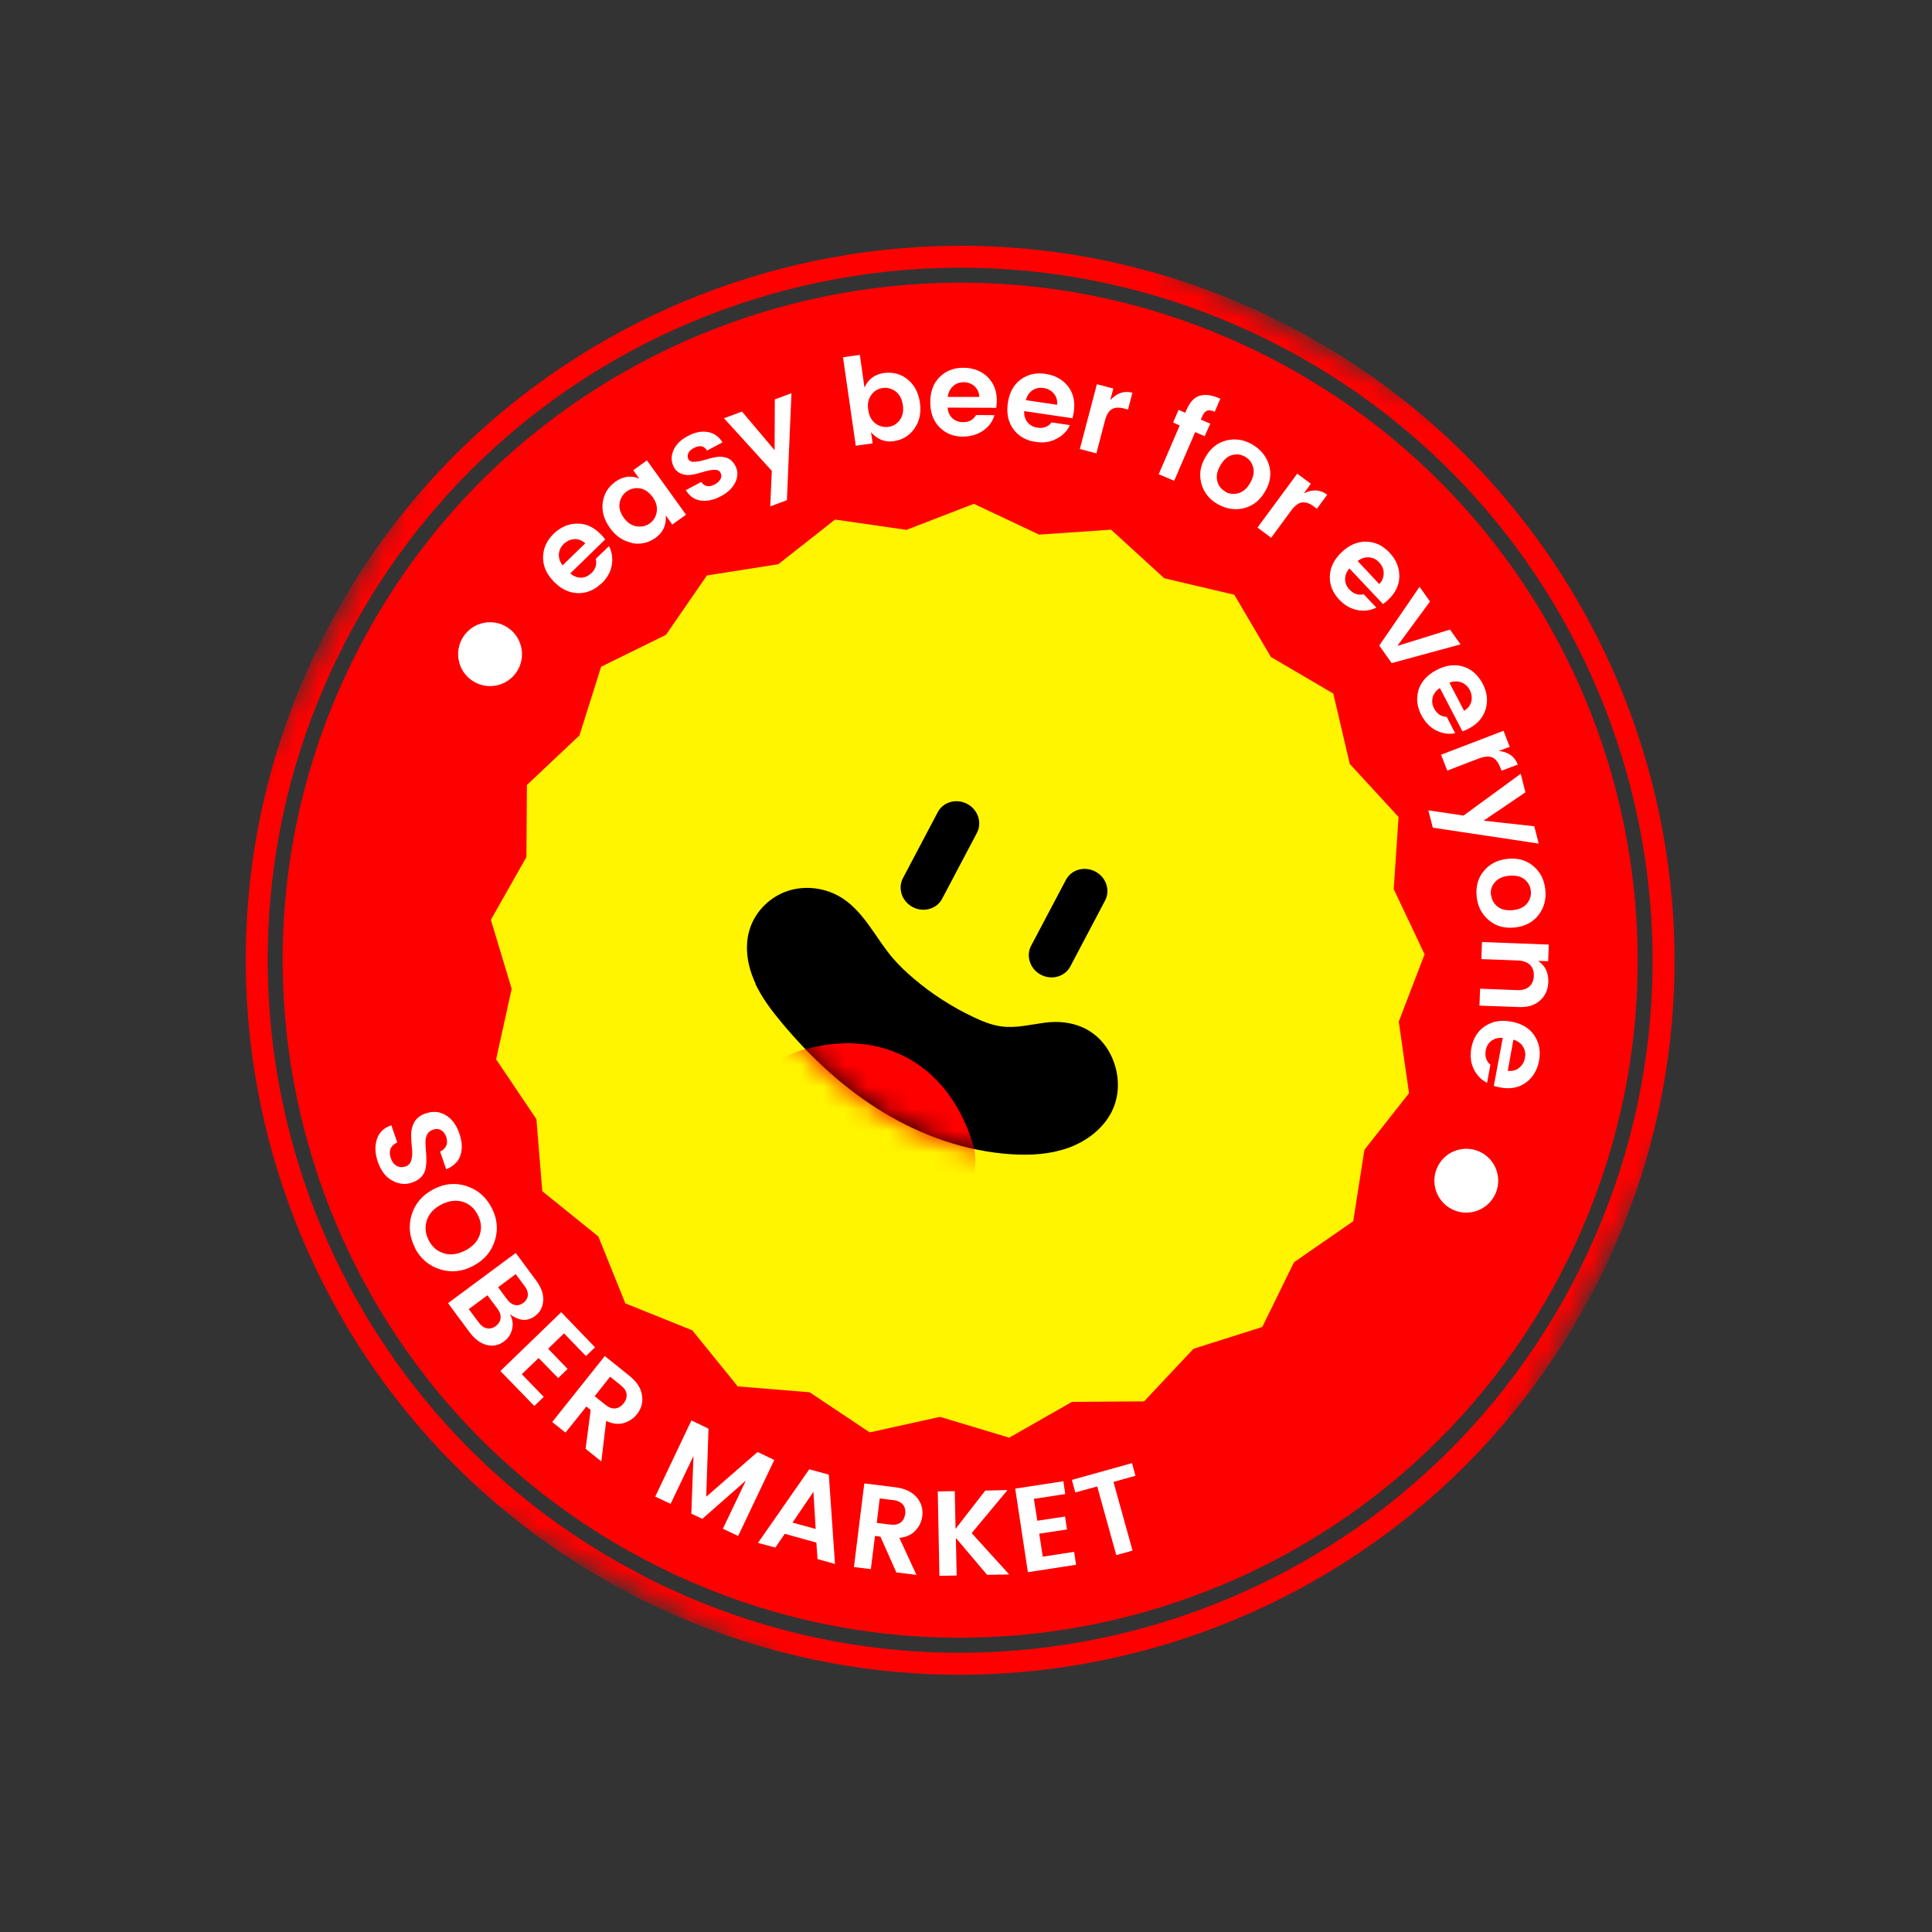 <svg width="88" height="88" viewBox="0 0 88 88" fill="none" xmlns="http://www.w3.org/2000/svg">
<rect x="0" y="0" width="88" height="88" fill="#333333" stroke="none"/>
<g id="Clip path group">
<mask id="mask0_2218_30550" style="mask-type:luminance" maskUnits="userSpaceOnUse" x="0" y="0" width="88" height="88">
<g id="clippath">
<path id="Vector" d="M87.466 30.219L30.22 0L0 57.246L57.246 87.466L87.466 30.219Z" fill="white"/>
</g>
</mask>
<g mask="url(#mask0_2218_30550)">
<g id="Group">
<g id="Group_2">
<path id="Vector_2" d="M29.33 71.023C44.398 78.978 63.067 73.209 71.021 58.141C78.975 43.072 73.211 24.406 58.139 16.449C43.066 8.493 24.402 14.263 16.447 29.332C8.493 44.4 14.261 63.069 29.33 71.023Z" fill="#FF0000"/>
<path id="Vector_3" d="M53.024 26.338L56.221 27.09L57.887 29.924L60.729 31.59L61.48 34.795L63.703 37.214L63.482 40.498L64.888 43.467L63.712 46.534L64.179 49.794L62.148 52.371L61.638 55.624L58.94 57.495L57.494 60.443L54.361 61.436L52.111 63.831L48.827 63.853L45.967 65.484L42.817 64.536L39.614 65.243L36.879 63.416L33.603 63.149L31.534 60.595L28.483 59.367L27.255 56.321L24.7 54.257L24.433 50.976L22.598 48.252L23.306 45.042L22.359 41.895L23.978 39.039L24 35.755L26.394 33.497L27.381 30.368L30.335 28.915L32.2 26.211L35.45 25.7L38.036 23.665L41.288 24.135L44.357 22.948L47.328 24.35L50.608 24.126L53.037 26.345L53.024 26.338Z" fill="#FFF500"/>
<g id="Group_3">
<path id="Vector_4" d="M27.395 26.572C27.073 26.878 26.717 27.028 26.319 27.017C25.916 27.004 25.554 26.829 25.224 26.489C24.894 26.149 24.729 25.779 24.736 25.378C24.742 24.977 24.901 24.624 25.215 24.313C25.537 24.007 25.891 23.851 26.297 23.849C26.693 23.842 27.055 24.016 27.375 24.346C27.45 24.424 27.511 24.495 27.567 24.569L25.973 26.12C26.128 26.246 26.286 26.313 26.463 26.312C26.641 26.312 26.798 26.234 26.939 26.104C27.132 25.918 27.191 25.7 27.137 25.455L27.738 24.875C27.878 25.143 27.92 25.431 27.865 25.745C27.814 26.051 27.655 26.332 27.395 26.583L27.4 26.585L27.395 26.572ZM26.165 24.56C25.985 24.565 25.823 24.64 25.68 24.775C25.537 24.91 25.47 25.068 25.455 25.243C25.449 25.422 25.502 25.595 25.624 25.753L26.658 24.748C26.51 24.609 26.347 24.551 26.163 24.553L26.167 24.555L26.165 24.56Z" fill="white"/>
<path id="Vector_5" d="M28.767 24.72C28.372 24.639 28.042 24.415 27.778 24.043C27.515 23.672 27.401 23.29 27.453 22.897C27.506 22.504 27.695 22.177 28.037 21.937C28.376 21.695 28.74 21.644 29.118 21.799L28.842 21.42L29.467 20.97L31.247 23.443L30.621 23.893L30.326 23.477C30.355 23.914 30.206 24.25 29.867 24.492C29.531 24.73 29.166 24.814 28.775 24.736L28.762 24.729L28.767 24.72ZM29.913 23.315C29.948 23.09 29.89 22.865 29.726 22.64C29.562 22.415 29.368 22.28 29.148 22.246C28.923 22.211 28.727 22.257 28.542 22.386C28.371 22.512 28.262 22.687 28.222 22.909C28.184 23.128 28.247 23.355 28.411 23.58C28.574 23.805 28.769 23.94 28.996 23.972C29.221 24.007 29.425 23.966 29.597 23.84C29.768 23.715 29.877 23.54 29.913 23.315Z" fill="white"/>
<path id="Vector_6" d="M30.688 21.259C30.566 21.029 30.561 20.777 30.672 20.514C30.787 20.254 31.006 20.026 31.332 19.86C31.658 19.684 31.966 19.625 32.248 19.679C32.529 19.733 32.747 19.887 32.908 20.149L32.207 20.522C32.072 20.306 31.871 20.267 31.612 20.401C31.488 20.469 31.389 20.55 31.352 20.641C31.315 20.732 31.309 20.817 31.353 20.913C31.401 20.999 31.492 21.047 31.626 21.035C31.765 21.025 31.91 21.002 32.079 20.953C32.249 20.904 32.414 20.853 32.59 20.824C32.771 20.786 32.933 20.794 33.096 20.852C33.261 20.907 33.394 21.032 33.489 21.209C33.622 21.451 33.616 21.703 33.494 21.965C33.368 22.226 33.151 22.438 32.823 22.608C32.506 22.778 32.202 22.84 31.918 22.8C31.634 22.761 31.408 22.603 31.238 22.325L31.939 21.953C32.088 22.164 32.288 22.204 32.554 22.067C32.678 22 32.766 21.919 32.818 21.819C32.871 21.719 32.868 21.63 32.816 21.53C32.772 21.435 32.672 21.393 32.536 21.399C32.4 21.404 32.253 21.432 32.083 21.481C31.913 21.53 31.748 21.581 31.57 21.614C31.398 21.656 31.227 21.644 31.062 21.59C30.897 21.536 30.772 21.426 30.673 21.246L30.691 21.244L30.688 21.259Z" fill="white"/>
<path id="Vector_7" d="M35.146 21.437L32.977 19.051L33.797 18.747L35.283 20.506L35.292 18.191L36.05 17.91L35.842 22.784L35.084 23.065L35.155 21.441L35.151 21.439L35.146 21.437Z" fill="white"/>
<path id="Vector_8" d="M39.382 17.641C39.55 17.27 39.835 17.055 40.251 16.992C40.661 16.938 41.026 17.025 41.335 17.277C41.648 17.525 41.83 17.881 41.901 18.334C41.966 18.789 41.885 19.184 41.656 19.512C41.428 19.84 41.115 20.035 40.706 20.096C40.299 20.152 39.952 20.013 39.676 19.685L39.746 20.193L38.979 20.303L38.398 16.274L39.165 16.164L39.375 17.643L39.382 17.641ZM40.981 19.134C41.114 18.955 41.166 18.721 41.123 18.444C41.081 18.167 40.972 17.966 40.795 17.828C40.616 17.695 40.416 17.644 40.207 17.673C39.998 17.701 39.816 17.804 39.688 17.985C39.552 18.169 39.505 18.393 39.548 18.67C39.585 18.945 39.697 19.153 39.876 19.287C40.055 19.42 40.255 19.47 40.468 19.444C40.677 19.416 40.857 19.306 40.992 19.123L40.986 19.136L40.981 19.134Z" fill="white"/>
<path id="Vector_9" d="M43.872 19.89C43.425 19.886 43.069 19.743 42.788 19.456C42.508 19.169 42.372 18.787 42.373 18.312C42.375 17.837 42.513 17.461 42.795 17.178C43.077 16.895 43.442 16.749 43.885 16.75C44.331 16.754 44.698 16.898 44.982 17.169C45.265 17.451 45.41 17.816 45.404 18.278C45.397 18.385 45.391 18.482 45.38 18.576L43.159 18.566C43.181 18.766 43.247 18.923 43.376 19.046C43.505 19.169 43.668 19.228 43.867 19.228C44.136 19.232 44.332 19.124 44.459 18.904L45.298 18.909C45.211 19.201 45.041 19.438 44.783 19.612C44.529 19.788 44.223 19.886 43.864 19.885L43.868 19.887L43.872 19.89ZM44.392 17.594C44.256 17.473 44.085 17.41 43.896 17.41C43.697 17.41 43.538 17.47 43.406 17.594C43.276 17.714 43.198 17.872 43.167 18.078L44.607 18.079C44.598 17.875 44.52 17.717 44.387 17.592L44.392 17.594Z" fill="white"/>
<path id="Vector_10" d="M47.164 20.127C46.727 20.062 46.387 19.866 46.154 19.543C45.92 19.221 45.837 18.822 45.906 18.355C45.975 17.887 46.165 17.528 46.484 17.292C46.802 17.056 47.179 16.961 47.624 17.03C48.061 17.095 48.407 17.288 48.648 17.598C48.897 17.913 48.974 18.302 48.912 18.756C48.896 18.859 48.872 18.957 48.846 19.049L46.651 18.726C46.64 18.925 46.689 19.095 46.8 19.231C46.907 19.365 47.06 19.452 47.261 19.48C47.528 19.521 47.742 19.44 47.898 19.24L48.73 19.364C48.607 19.637 48.395 19.851 48.118 19.988C47.841 20.135 47.526 20.185 47.17 20.125L47.164 20.127ZM47.999 17.926C47.879 17.785 47.726 17.698 47.533 17.674C47.343 17.646 47.172 17.677 47.023 17.781C46.876 17.881 46.781 18.03 46.722 18.226L48.15 18.437C48.17 18.232 48.118 18.066 47.999 17.926Z" fill="white"/>
<path id="Vector_11" d="M50.709 17.701L50.571 18.226C50.869 17.901 51.207 17.786 51.579 17.889L51.381 18.653L51.195 18.605C50.971 18.548 50.796 18.555 50.647 18.637C50.501 18.715 50.398 18.899 50.326 19.171L49.939 20.65L49.185 20.452L49.962 17.5L50.716 17.699L50.712 17.696L50.709 17.701Z" fill="white"/>
<path id="Vector_12" d="M55.131 19.292L54.871 19.869L54.439 19.68L53.483 21.9L52.777 21.6L53.733 19.38L53.434 19.244L53.683 18.667L53.983 18.802L54.054 18.646C54.204 18.31 54.39 18.104 54.642 18.026C54.889 17.946 55.197 17.992 55.585 18.159L55.331 18.756C55.184 18.689 55.07 18.673 54.98 18.708C54.891 18.739 54.826 18.821 54.766 18.956L54.694 19.112L55.142 19.303L55.129 19.297L55.131 19.292Z" fill="white"/>
<path id="Vector_13" d="M54.724 22.035C54.61 21.632 54.665 21.234 54.902 20.827C55.134 20.419 55.451 20.165 55.854 20.062C56.255 19.963 56.657 20.02 57.038 20.244C57.418 20.467 57.676 20.775 57.799 21.172C57.922 21.569 57.865 21.971 57.628 22.377C57.395 22.786 57.072 23.042 56.669 23.145C56.266 23.248 55.866 23.186 55.477 22.97C55.083 22.751 54.838 22.439 54.722 22.039L54.724 22.035ZM55.807 22.396C55.995 22.501 56.192 22.527 56.414 22.462C56.631 22.399 56.807 22.243 56.949 21.985C57.092 21.735 57.139 21.499 57.08 21.285C57.024 21.067 56.904 20.915 56.71 20.802C56.517 20.694 56.325 20.67 56.111 20.729C55.901 20.79 55.727 20.953 55.581 21.208C55.435 21.464 55.389 21.699 55.445 21.906C55.493 22.12 55.617 22.274 55.807 22.385L55.807 22.396Z" fill="white"/>
<path id="Vector_14" d="M59.708 22.035L59.39 22.471C59.786 22.276 60.141 22.297 60.453 22.534L59.983 23.172L59.828 23.057C59.641 22.919 59.469 22.867 59.304 22.885C59.144 22.906 58.974 23.038 58.807 23.26L57.901 24.493L57.276 24.03L59.087 21.575L59.712 22.038L59.708 22.035Z" fill="white"/>
<path id="Vector_15" d="M60.998 27.313C60.699 26.989 60.551 26.628 60.573 26.23C60.59 25.83 60.776 25.468 61.118 25.145C61.461 24.821 61.832 24.663 62.237 24.672C62.636 24.683 62.991 24.849 63.291 25.173C63.599 25.502 63.742 25.86 63.738 26.256C63.731 26.657 63.562 27.01 63.224 27.325C63.145 27.4 63.07 27.46 62.992 27.513L61.465 25.893C61.331 26.043 61.268 26.204 61.268 26.381C61.269 26.559 61.336 26.716 61.47 26.859C61.657 27.052 61.872 27.127 62.114 27.066L62.69 27.675C62.42 27.809 62.128 27.849 61.822 27.787C61.517 27.726 61.24 27.568 60.992 27.304L60.996 27.307L60.998 27.313ZM63.027 26.103C63.02 25.916 62.952 25.753 62.819 25.616C62.684 25.473 62.53 25.397 62.353 25.387C62.178 25.372 62.004 25.429 61.839 25.553L62.823 26.604C62.962 26.456 63.028 26.291 63.023 26.111L63.027 26.103Z" fill="white"/>
<path id="Vector_16" d="M64.655 26.724L65.135 27.398L63.647 29.42L66.045 28.675L66.525 29.35L63.389 30.203L62.823 29.406L64.659 26.726L64.655 26.724Z" fill="white"/>
<path id="Vector_17" d="M64.74 32.573C64.536 32.183 64.498 31.792 64.616 31.411C64.745 31.03 65.017 30.736 65.438 30.516C65.859 30.295 66.261 30.247 66.644 30.36C67.025 30.478 67.315 30.737 67.528 31.131C67.74 31.526 67.782 31.919 67.671 32.298C67.557 32.681 67.298 32.982 66.888 33.192C66.793 33.247 66.705 33.278 66.614 33.313L65.584 31.34C65.417 31.446 65.309 31.588 65.259 31.756C65.214 31.926 65.23 32.095 65.327 32.279C65.455 32.518 65.641 32.639 65.899 32.653L66.281 33.398C65.984 33.457 65.698 33.411 65.417 33.273C65.137 33.131 64.919 32.905 64.746 32.582L64.74 32.573ZM67.014 31.957C67.058 31.78 67.035 31.602 66.945 31.427C66.852 31.257 66.721 31.138 66.558 31.079C66.391 31.019 66.211 31.023 66.019 31.094L66.687 32.377C66.858 32.273 66.971 32.133 67.016 31.953L67.014 31.957Z" fill="white"/>
<path id="Vector_18" d="M68.774 34.016L68.271 34.204C68.71 34.253 68.997 34.465 69.133 34.825L68.393 35.105L68.325 34.93C68.237 34.718 68.127 34.571 67.975 34.502C67.823 34.433 67.619 34.453 67.352 34.55L65.92 35.101L65.638 34.376L68.484 33.286L68.761 34.009L68.774 34.016Z" fill="white"/>
<path id="Vector_19" d="M66.662 37.148L69.267 35.245L69.481 36.089L67.575 37.381L69.883 37.635L70.087 38.424L65.263 37.7L65.059 36.911L66.662 37.148Z" fill="white"/>
<path id="Vector_20" d="M67.573 39.69C67.828 39.365 68.196 39.171 68.655 39.12C69.125 39.069 69.517 39.176 69.835 39.444C70.154 39.712 70.339 40.064 70.386 40.51C70.435 40.951 70.335 41.341 70.084 41.669C69.831 42.001 69.474 42.194 69.004 42.245C68.534 42.296 68.142 42.189 67.82 41.919C67.497 41.649 67.308 41.294 67.261 40.848C67.214 40.403 67.312 40.017 67.567 39.692L67.573 39.69ZM67.918 40.769C67.945 40.988 68.043 41.161 68.215 41.297C68.387 41.432 68.631 41.483 68.912 41.455C69.204 41.426 69.419 41.323 69.554 41.151C69.694 40.981 69.753 40.785 69.727 40.572C69.699 40.352 69.602 40.179 69.43 40.044C69.255 39.913 69.022 39.862 68.73 39.891C68.438 39.919 68.223 40.022 68.084 40.192C67.942 40.355 67.885 40.547 67.909 40.764L67.922 40.771L67.918 40.769Z" fill="white"/>
<path id="Vector_21" d="M70.509 43.781L70.056 43.769C70.38 43.974 70.535 44.299 70.524 44.73C70.511 45.078 70.387 45.356 70.146 45.572C69.904 45.788 69.587 45.886 69.18 45.87L67.387 45.805L67.417 45.034L69.1 45.098C69.337 45.112 69.522 45.054 69.656 44.937C69.79 44.819 69.853 44.658 69.866 44.455C69.87 44.247 69.817 44.075 69.697 43.956C69.571 43.828 69.395 43.763 69.158 43.749L67.475 43.686L67.503 42.909L70.544 43.024L70.516 43.801L70.509 43.781Z" fill="white"/>
<path id="Vector_22" d="M67.02 47.727C67.102 47.288 67.306 46.964 67.639 46.741C67.973 46.519 68.371 46.446 68.84 46.533C69.305 46.618 69.656 46.825 69.88 47.154C70.105 47.484 70.18 47.867 70.105 48.303C70.023 48.742 69.823 49.079 69.5 49.313C69.177 49.547 68.783 49.621 68.332 49.532C68.225 49.515 68.133 49.489 68.042 49.462L68.449 47.274C68.252 47.259 68.081 47.301 67.938 47.403C67.796 47.505 67.705 47.656 67.672 47.855C67.627 48.119 67.696 48.333 67.886 48.499L67.734 49.322C67.467 49.187 67.26 48.972 67.126 48.691C66.987 48.407 66.957 48.087 67.019 47.738L67.024 47.74L67.02 47.727ZM69.193 48.636C69.34 48.525 69.429 48.367 69.461 48.179C69.494 47.992 69.465 47.816 69.37 47.671C69.279 47.518 69.128 47.416 68.934 47.353L68.677 48.773C68.88 48.797 69.05 48.76 69.19 48.64L69.193 48.636Z" fill="white"/>
</g>
<path id="Vector_23" d="M20.328 51.795C20.279 51.647 20.196 51.542 20.096 51.479C19.986 51.415 19.87 51.404 19.74 51.451C19.612 51.494 19.514 51.564 19.464 51.66C19.413 51.755 19.385 51.862 19.38 51.986C19.379 52.113 19.387 52.245 19.399 52.39C19.414 52.53 19.419 52.677 19.421 52.822C19.422 52.967 19.408 53.109 19.381 53.244C19.354 53.379 19.29 53.5 19.189 53.608C19.085 53.719 18.941 53.804 18.764 53.866C18.464 53.973 18.169 53.934 17.87 53.776C17.571 53.618 17.357 53.333 17.216 52.938C17.078 52.538 17.066 52.194 17.167 51.887C17.268 51.581 17.485 51.368 17.827 51.255L18.095 52.039C17.79 52.177 17.688 52.411 17.801 52.753C17.856 52.921 17.946 53.035 18.069 53.105C18.195 53.172 18.324 53.179 18.465 53.132C18.613 53.082 18.705 52.981 18.739 52.822C18.78 52.661 18.788 52.488 18.764 52.293C18.74 52.097 18.729 51.898 18.727 51.691C18.725 51.486 18.771 51.294 18.873 51.11C18.974 50.93 19.15 50.796 19.393 50.714C19.724 50.601 20.026 50.627 20.306 50.797C20.588 50.968 20.788 51.24 20.919 51.619C21.051 51.999 21.068 52.324 20.976 52.613C20.884 52.903 20.667 53.115 20.325 53.26L20.047 52.455C20.182 52.387 20.271 52.302 20.326 52.187C20.373 52.067 20.376 51.936 20.326 51.788L20.331 51.79L20.328 51.795Z" fill="white"/>
<path id="Vector_24" d="M18.908 56.837C18.651 56.348 18.596 55.853 18.746 55.34C18.901 54.835 19.223 54.445 19.731 54.176C20.234 53.905 20.746 53.859 21.246 54.023C21.749 54.183 22.134 54.514 22.39 55.004C22.646 55.494 22.701 55.988 22.543 56.497C22.387 57.002 22.066 57.391 21.554 57.658C21.05 57.93 20.539 57.975 20.036 57.815C19.534 57.655 19.153 57.327 18.892 56.835L18.905 56.842L18.908 56.837ZM20.234 57.094C20.539 57.178 20.858 57.13 21.199 56.956C21.536 56.779 21.756 56.541 21.854 56.239C21.951 55.941 21.92 55.642 21.758 55.33C21.597 55.017 21.36 54.825 21.059 54.733C20.755 54.65 20.434 54.691 20.097 54.868C19.76 55.044 19.54 55.283 19.441 55.585C19.343 55.887 19.371 56.19 19.533 56.503C19.695 56.815 19.931 57.007 20.236 57.09L20.234 57.094Z" fill="white"/>
<path id="Vector_25" d="M23.492 57.07L24.419 58.324C24.653 58.636 24.763 58.943 24.743 59.242C24.723 59.542 24.602 59.772 24.366 59.946C24.021 60.201 23.642 60.173 23.226 59.86C23.351 60.086 23.381 60.312 23.325 60.543C23.272 60.77 23.147 60.964 22.954 61.1C22.713 61.283 22.449 61.332 22.166 61.26C21.878 61.186 21.624 60.996 21.39 60.684L20.407 59.357L23.492 57.07ZM21.35 59.628L21.818 60.251C21.918 60.387 22.039 60.473 22.178 60.503C22.313 60.53 22.452 60.498 22.581 60.4C22.715 60.304 22.786 60.181 22.8 60.039C22.814 59.897 22.767 59.755 22.666 59.62L22.203 58.998L21.347 59.632L21.35 59.628ZM23.486 58.036L22.688 58.634L23.103 59.191C23.203 59.327 23.324 59.413 23.453 59.442C23.581 59.471 23.709 59.439 23.838 59.341C23.965 59.247 24.031 59.133 24.043 58.995C24.052 58.861 24.003 58.724 23.903 58.589L23.488 58.032L23.486 58.036Z" fill="white"/>
<path id="Vector_26" d="M27.12 61.35L26.69 61.765L25.69 60.733L24.967 61.432L25.853 62.354L25.424 62.769L24.532 61.856L23.767 62.593L24.767 63.625L24.337 64.04L22.791 62.448L25.562 59.769L27.104 61.369L27.111 61.356L27.12 61.35Z" fill="white"/>
<path id="Vector_27" d="M26.713 64.06L25.756 65.255L25.153 64.77L27.548 61.765L28.648 62.65C28.997 62.923 29.197 63.227 29.242 63.55C29.294 63.871 29.213 64.161 29.01 64.419C28.855 64.609 28.659 64.738 28.419 64.816C28.174 64.892 27.905 64.855 27.61 64.722L27.39 66.566L26.673 65.993L26.905 64.222L26.711 64.064L26.713 64.06ZM27.784 62.714L27.087 63.593L27.585 63.994C27.738 64.113 27.885 64.169 28.028 64.15C28.173 64.138 28.297 64.06 28.401 63.926C28.509 63.795 28.552 63.651 28.54 63.506C28.527 63.361 28.436 63.23 28.29 63.109L27.793 62.708L27.788 62.706L27.784 62.714Z" fill="white"/>
<path id="Vector_28" d="M35.27 66.494L33.622 69.961L32.926 69.632L33.974 67.438L31.99 69.182L31.489 68.946L31.587 66.317L30.546 68.498L29.846 68.167L31.493 64.7L32.271 65.072L32.168 68.174L34.507 66.136L35.285 66.508L35.272 66.501L35.27 66.494Z" fill="white"/>
<path id="Vector_29" d="M37.238 71.022L37.185 70.263L35.745 69.863L35.315 70.489L34.525 70.277L36.86 66.924L37.751 67.167L38.033 71.237L37.247 71.016L37.238 71.022ZM36.099 69.352L37.153 69.642L37.05 67.949L36.101 69.347L36.099 69.352Z" fill="white"/>
<path id="Vector_30" d="M39.856 69.956L39.665 71.472L38.896 71.376L39.368 67.566L40.77 67.742C41.21 67.791 41.535 67.951 41.753 68.199C41.962 68.443 42.052 68.734 42.008 69.059C41.98 69.3 41.879 69.512 41.704 69.708C41.538 69.897 41.288 70.014 40.965 70.049L41.743 71.733L40.827 71.621L40.103 69.992L39.854 69.96L39.856 69.956ZM40.069 68.252L39.935 69.366L40.564 69.444C40.757 69.468 40.906 69.436 41.024 69.349C41.136 69.263 41.206 69.129 41.23 68.959C41.253 68.788 41.215 68.641 41.128 68.534C41.04 68.427 40.897 68.351 40.698 68.329L40.069 68.252Z" fill="white"/>
<path id="Vector_31" d="M43.565 71.764L42.789 71.776L42.714 67.931L43.489 67.92L43.524 69.638L44.877 67.894L45.892 67.87L44.258 69.832L45.967 71.714L44.961 71.732L43.539 70.05L43.574 71.758L43.569 71.756L43.565 71.764Z" fill="white"/>
<path id="Vector_32" d="M48.434 67.462L48.521 68.051L47.092 68.271L47.248 69.267L48.512 69.076L48.6 69.665L47.336 69.856L47.497 70.905L48.925 70.684L49.013 71.273L46.819 71.611L46.242 67.805L48.436 67.468L48.431 67.466L48.434 67.462Z" fill="white"/>
<path id="Vector_33" d="M48.978 67.982L48.822 67.407L51.562 66.643L51.718 67.219L50.717 67.499L51.586 70.627L50.845 70.834L49.977 67.706L48.98 67.978L48.978 67.982Z" fill="white"/>
<path id="Vector_34" d="M28.776 72.071C44.425 80.332 63.804 74.34 72.062 58.696C80.321 43.051 74.338 23.666 58.689 15.405C43.04 7.145 23.662 13.136 15.403 28.781C7.145 44.425 13.134 63.808 28.778 72.067L28.776 72.071Z" stroke="#FF0000" stroke-miterlimit="10"/>
<g id="Group_4">
<path id="Vector_35" d="M47.41 44.398C46.917 44.137 46.719 43.546 46.966 43.078L48.551 40.076C48.798 39.609 49.398 39.438 49.891 39.698C50.385 39.959 50.582 40.55 50.335 41.018L48.751 44.02C48.504 44.488 47.904 44.658 47.41 44.398Z" fill="black"/>
<path id="Vector_36" d="M34.406 44.81C34.71 45.452 35.142 46.029 35.601 46.576C36.922 48.165 38.461 49.592 40.232 50.665C42.002 51.738 44.011 52.444 46.074 52.575C46.947 52.632 47.84 52.577 48.659 52.284C49.481 51.987 50.229 51.429 50.63 50.649C51.081 49.774 50.982 48.681 50.486 47.848C49.871 46.82 48.78 46.433 47.629 46.578C46.958 46.662 46.288 46.84 45.62 46.753C45.174 46.695 44.755 46.523 44.352 46.333C43.372 45.871 42.45 45.279 41.624 44.577C41.275 44.282 40.943 43.968 40.646 43.618C39.886 42.718 39.372 41.572 38.389 40.926C37.666 40.45 36.731 40.311 35.906 40.573C35.081 40.835 34.398 41.51 34.145 42.335C33.912 43.081 34.032 43.903 34.334 44.622C34.361 44.686 34.39 44.746 34.417 44.81L34.406 44.81Z" fill="black"/>
<g id="Clip path group_2">
<mask id="mask1_2218_30550" style="mask-type:luminance" maskUnits="userSpaceOnUse" x="33" y="40" width="18" height="13">
<g id="clippath-1">
<path id="Vector_37" d="M34.392 44.814C35.894 47.351 38.073 49.465 40.637 50.913C43.05 52.281 46.257 53.276 48.951 52.128C49.681 51.816 50.272 51.441 50.656 50.713C50.988 50.085 51.106 49.19 50.862 48.507C50.38 47.156 48.728 45.963 47.242 46.596C47.184 46.621 46.547 46.883 46.526 46.839C46.949 46.773 47.008 46.766 46.7 46.803C46.577 46.816 46.45 46.826 46.323 46.825C46.194 46.829 46.069 46.824 45.944 46.819C46.375 46.864 46.434 46.867 46.117 46.827C45.927 46.788 45.735 46.764 45.547 46.721C45.295 46.665 45.049 46.585 44.801 46.509C44.496 46.404 44.555 46.429 44.985 46.579C44.857 46.528 44.729 46.477 44.608 46.424C44.108 46.205 43.623 45.96 43.154 45.684C42.933 45.557 42.726 45.414 42.508 45.282C42.236 45.094 42.266 45.121 42.605 45.361C42.488 45.277 42.37 45.187 42.255 45.099C41.825 44.761 41.416 44.401 41.033 44.016C40.85 43.837 40.677 43.651 40.504 43.465C40.405 43.358 40.309 43.246 40.217 43.137C40.463 43.438 40.482 43.465 40.284 43.211C39.941 42.737 39.612 42.269 39.314 41.763C38.541 40.458 36.598 39.964 35.33 40.834C34.013 41.734 33.579 43.427 34.401 44.818L34.392 44.814Z" fill="white"/>
</g>
</mask>
<g mask="url(#mask1_2218_30550)">
<g id="Group_5">
<path id="Vector_38" d="M35.609 53.293C37.917 52.529 39.505 53.289 40.222 55.601C41.1 58.418 45.174 54.876 44.305 52.074C43.143 48.337 39.972 46.685 36.218 47.932C33.424 48.861 32.784 54.227 35.609 53.293Z" fill="#FF0000"/>
</g>
</g>
</g>
<path id="Vector_39" d="M41.573 41.316C41.079 41.055 40.882 40.464 41.129 39.996L42.713 36.994C42.96 36.526 43.56 36.356 44.053 36.616C44.547 36.877 44.744 37.468 44.498 37.936L42.913 40.938C42.666 41.406 42.066 41.576 41.573 41.316Z" fill="black"/>
</g>
<path id="Vector_40" d="M21.642 31.083C22.353 31.458 23.233 31.186 23.608 30.476C23.983 29.765 23.711 28.885 23 28.51C22.29 28.135 21.41 28.407 21.035 29.117C20.66 29.828 20.932 30.708 21.642 31.083Z" fill="white"/>
<path id="Vector_41" d="M66.109 55.066C66.819 55.441 67.699 55.169 68.074 54.458C68.449 53.748 68.177 52.868 67.467 52.493C66.757 52.118 65.877 52.39 65.502 53.1C65.127 53.811 65.398 54.691 66.109 55.066Z" fill="white"/>
</g>
</g>
</g>
</g>
</svg>
